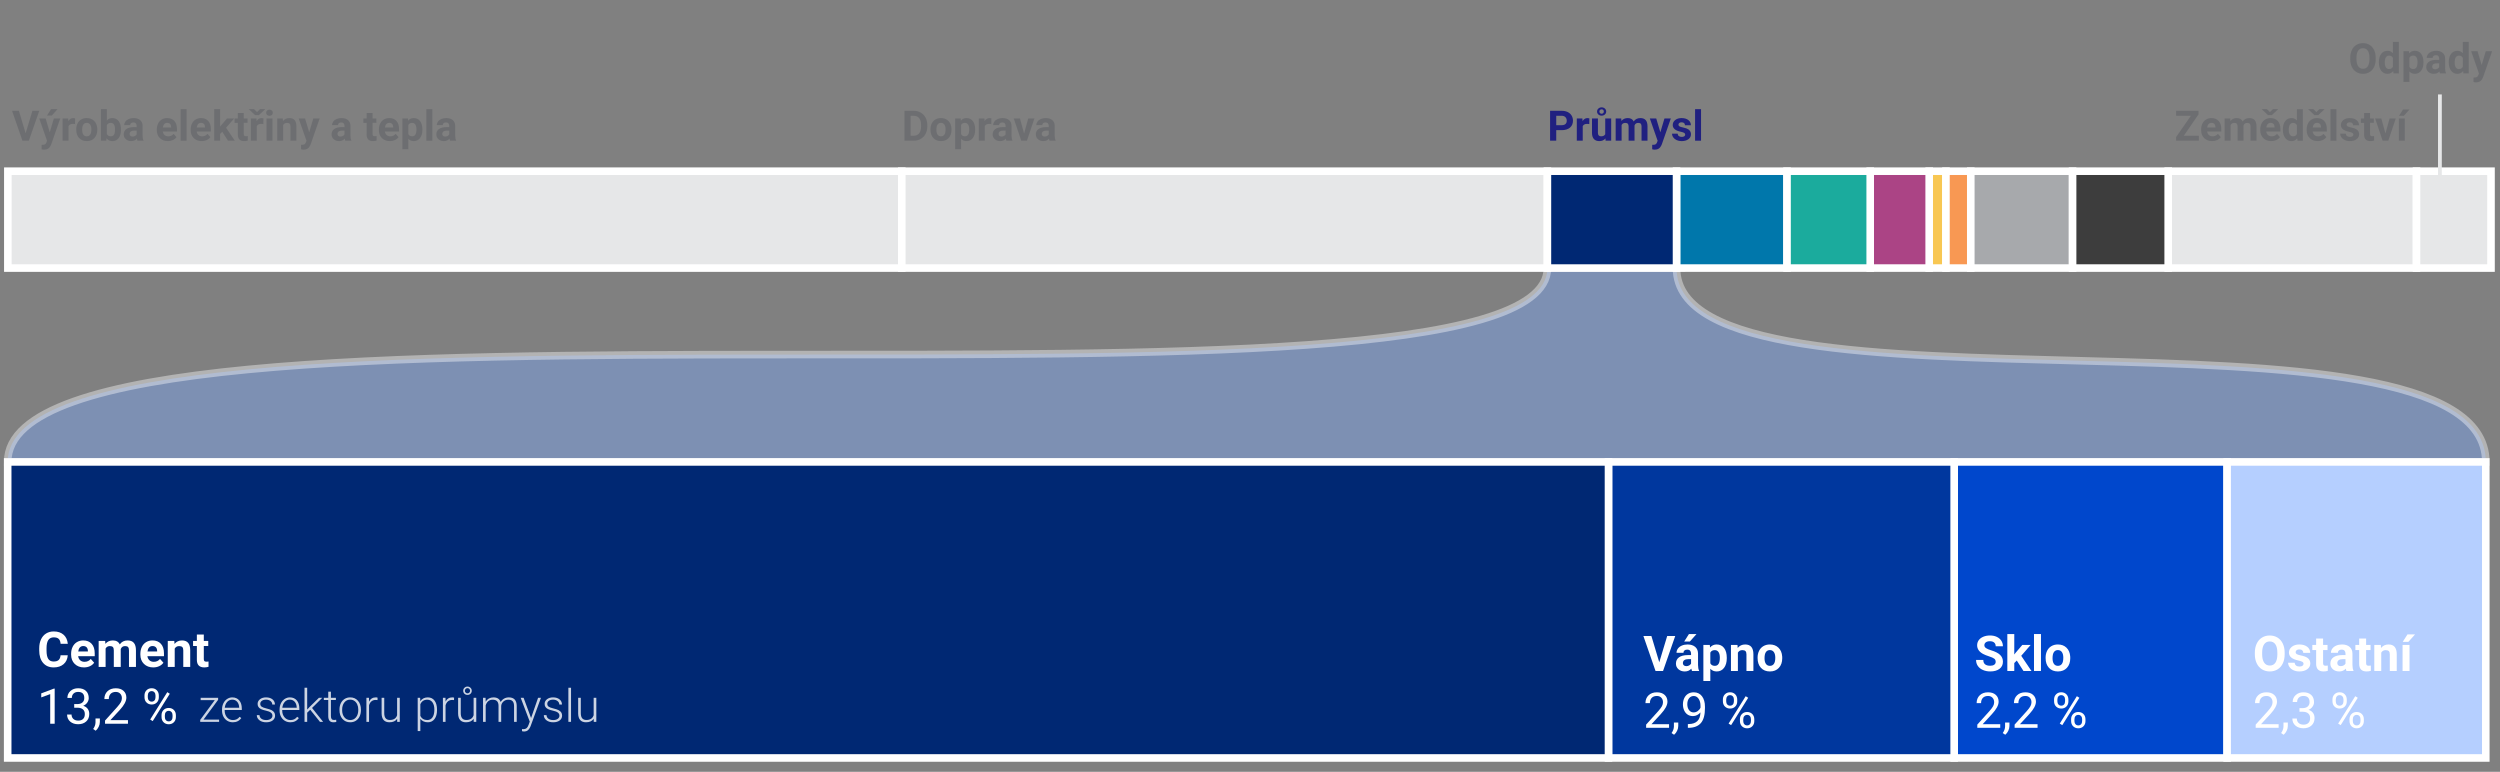 <?xml version="1.0" encoding="UTF-8"?>
<svg id="Infografika" xmlns="http://www.w3.org/2000/svg" width="660" height="203.752" viewBox="0 0 660 203.752">
  <rect x="0" y="0" width="660" height="203.752" fill="#808080" stroke="none"/>
  <path d="m442.603,70.772c0,44.067,213.645,4.146,213.645,51.176H2.027c0-54.731,406.488-3.779,406.488-51.176h34.089Z" fill="#78a7ff" opacity=".4" stroke="#fff" stroke-miterlimit="10" stroke-width="2"/>
  <g>
    <path d="m410.845,34.363v2.78h-1.625v-7.891h3.078c.592,0,1.114.108,1.563.325s.796.525,1.038.924c.242.399.363.854.363,1.363,0,.773-.265,1.383-.794,1.829-.529.446-1.262.669-2.198.669h-1.425Zm0-1.317h1.453c.43,0,.758-.101.983-.303.226-.202.339-.491.339-.867,0-.386-.114-.699-.341-.938s-.542-.361-.943-.369h-1.491v2.477Z" fill="#202080"/>
    <path d="m419.57,32.748c-.213-.029-.401-.043-.563-.043-.593,0-.981.201-1.166.602v3.837h-1.566v-5.864h1.479l.043.699c.314-.538.75-.808,1.306-.808.174,0,.336.024.488.071l-.021,1.507Z" fill="#202080"/>
    <path d="m423.835,36.547c-.387.47-.921.705-1.604.705-.629,0-1.108-.181-1.439-.542-.331-.361-.5-.89-.507-1.588v-3.842h1.566v3.792c0,.611.278.917.834.917.531,0,.896-.184,1.095-.553v-4.156h1.572v5.864h-1.474l-.043-.596Zm-2.216-7.099c0-.311.117-.574.352-.789s.52-.323.856-.323c.332,0,.617.106.854.317.236.211.355.476.355.794,0,.307-.116.565-.347.775-.231.209-.519.314-.861.314-.351,0-.64-.106-.867-.32s-.341-.47-.341-.77Zm.623,0c0,.159.052.295.157.409.104.114.247.171.428.171.18,0,.323-.057.428-.171.105-.114.157-.25.157-.409,0-.166-.053-.306-.16-.42-.107-.114-.249-.171-.425-.171s-.319.057-.426.171-.16.254-.16.42Z" fill="#202080"/>
    <path d="m428.003,31.279l.049.656c.415-.509.977-.764,1.685-.764.755,0,1.274.298,1.556.894.412-.596.999-.894,1.761-.894.636,0,1.109.185,1.42.556.311.37.466.927.466,1.672v3.745h-1.572v-3.739c0-.333-.065-.575-.195-.729s-.359-.23-.688-.23c-.47,0-.795.224-.975.672l.005,4.027h-1.566v-3.734c0-.34-.067-.585-.2-.737-.134-.152-.361-.228-.683-.228-.444,0-.766.184-.965.553v4.146h-1.566v-5.864h1.469Z" fill="#202080"/>
    <path d="m438.332,34.926l1.084-3.647h1.68l-2.357,6.774-.13.309c-.351.766-.929,1.149-1.734,1.149-.228,0-.458-.034-.693-.103v-1.187l.238.005c.296,0,.518-.045.664-.135.146-.091.261-.24.344-.45l.185-.482-2.054-5.88h1.686l1.089,3.647Z" fill="#202080"/>
    <path d="m444.889,35.523c0-.191-.095-.342-.285-.453-.189-.11-.494-.208-.913-.295-1.395-.293-2.092-.885-2.092-1.778,0-.52.216-.955.647-1.303.432-.348.996-.523,1.694-.523.744,0,1.339.175,1.786.526.446.35.669.806.669,1.365h-1.566c0-.224-.072-.409-.217-.555s-.371-.219-.678-.219c-.264,0-.468.06-.612.179-.145.119-.217.271-.217.455,0,.173.083.313.247.42.165.107.442.199.832.277s.719.165.986.263c.827.303,1.241.829,1.241,1.577,0,.535-.229.967-.688,1.298s-1.051.496-1.777.496c-.492,0-.928-.088-1.309-.263-.381-.175-.68-.415-.897-.721-.216-.305-.325-.635-.325-.989h1.485c.014.278.117.491.309.639.191.148.448.222.77.222.3,0,.527-.057.68-.171.154-.114.23-.263.23-.447Z" fill="#202080"/>
    <path d="m449.073,37.143h-1.572v-8.324h1.572v8.324Z" fill="#202080"/>
  </g>
  <g>
    <path d="m576.521,35.837h3.978v1.306h-6.01v-.954l3.902-5.62h-3.896v-1.317h5.918v.932l-3.891,5.652Z" fill="#6d6e71"/>
    <path d="m584.005,37.252c-.86,0-1.56-.264-2.1-.791-.54-.527-.81-1.23-.81-2.108v-.152c0-.589.114-1.115.341-1.58.228-.464.55-.822.967-1.073.417-.251.894-.377,1.428-.377.802,0,1.434.253,1.894.759s.691,1.223.691,2.151v.64h-3.734c.051.383.203.69.458.921.255.231.577.347.967.347.604,0,1.075-.219,1.415-.656l.77.862c-.235.333-.553.592-.954.778-.401.186-.845.279-1.333.279Zm-.179-4.818c-.311,0-.563.105-.756.316-.193.21-.317.512-.372.904h2.179v-.125c-.007-.348-.101-.618-.282-.808s-.437-.286-.77-.286Z" fill="#6d6e71"/>
    <path d="m588.775,31.279l.049.656c.415-.509.977-.764,1.685-.764.755,0,1.274.298,1.556.894.412-.596.999-.894,1.761-.894.636,0,1.109.185,1.42.556.311.37.466.927.466,1.672v3.745h-1.572v-3.739c0-.333-.065-.575-.195-.729s-.359-.23-.688-.23c-.47,0-.795.224-.975.672l.005,4.027h-1.566v-3.734c0-.34-.067-.585-.2-.737-.134-.152-.361-.228-.683-.228-.444,0-.766.184-.965.553v4.146h-1.566v-5.864h1.469Z" fill="#6d6e71"/>
    <path d="m599.613,37.252c-.86,0-1.56-.264-2.1-.791-.54-.527-.81-1.23-.81-2.108v-.152c0-.589.114-1.115.341-1.58.228-.464.55-.822.967-1.073.417-.251.894-.377,1.428-.377.802,0,1.434.253,1.894.759s.691,1.223.691,2.151v.64h-3.734c.051.383.203.69.458.921.255.231.577.347.967.347.604,0,1.075-.219,1.415-.656l.77.862c-.235.333-.553.592-.954.778-.401.186-.845.279-1.333.279Zm-.352-7.663l.791-.775h1.339v.06l-1.637,1.523h-.992l-1.637-1.534v-.049h1.338l.797.775Zm.173,2.845c-.311,0-.563.105-.756.316-.193.21-.317.512-.372.904h2.179v-.125c-.007-.348-.101-.618-.282-.808s-.437-.286-.77-.286Z" fill="#6d6e71"/>
    <path d="m602.67,34.168c0-.914.205-1.642.615-2.184s.971-.813,1.683-.813c.571,0,1.042.213,1.415.64v-2.991h1.572v8.324h-1.415l-.076-.623c-.39.488-.893.732-1.507.732-.69,0-1.244-.272-1.661-.816-.417-.544-.625-1.3-.625-2.268Zm1.566.116c0,.55.096.972.287,1.265.191.293.47.44.834.44.484,0,.826-.204,1.024-.613v-2.318c-.195-.409-.533-.613-1.013-.613-.755,0-1.133.613-1.133,1.84Z" fill="#6d6e71"/>
    <path d="m611.866,37.252c-.86,0-1.56-.264-2.1-.791-.54-.527-.81-1.23-.81-2.108v-.152c0-.589.114-1.115.341-1.58.228-.464.55-.822.967-1.073.417-.251.894-.377,1.428-.377.802,0,1.434.253,1.894.759s.691,1.223.691,2.151v.64h-3.734c.051.383.203.69.458.921.255.231.577.347.967.347.604,0,1.075-.219,1.415-.656l.77.862c-.235.333-.553.592-.954.778-.401.186-.845.279-1.333.279Zm-.352-7.663l.791-.775h1.339v.06l-1.637,1.523h-.992l-1.637-1.534v-.049h1.338l.797.775Zm.173,2.845c-.311,0-.563.105-.756.316-.193.21-.317.512-.372.904h2.179v-.125c-.007-.348-.101-.618-.282-.808s-.437-.286-.77-.286Z" fill="#6d6e71"/>
    <path d="m616.819,37.143h-1.572v-8.324h1.572v8.324Z" fill="#6d6e71"/>
    <path d="m621.285,35.523c0-.191-.095-.342-.285-.453-.189-.11-.494-.208-.913-.295-1.395-.293-2.092-.885-2.092-1.778,0-.52.216-.955.647-1.303.432-.348.996-.523,1.694-.523.744,0,1.339.175,1.786.526.446.35.669.806.669,1.365h-1.566c0-.224-.072-.409-.217-.555s-.371-.219-.678-.219c-.264,0-.468.06-.612.179-.145.119-.217.271-.217.455,0,.173.083.313.247.42.165.107.442.199.832.277s.719.165.986.263c.827.303,1.241.829,1.241,1.577,0,.535-.229.967-.688,1.298s-1.051.496-1.777.496c-.492,0-.928-.088-1.309-.263-.381-.175-.68-.415-.897-.721-.216-.305-.325-.635-.325-.989h1.485c.014.278.117.491.309.639.191.148.448.222.77.222.3,0,.527-.057.68-.171.154-.114.23-.263.23-.447Z" fill="#6d6e71"/>
    <path d="m625.691,29.838v1.441h1.002v1.149h-1.002v2.927c0,.217.042.372.125.466.083.094.242.141.477.141.173,0,.327-.013.46-.038v1.187c-.307.094-.623.141-.948.141-1.098,0-1.658-.554-1.68-1.664v-3.159h-.856v-1.149h.856v-1.441h1.566Z" fill="#6d6e71"/>
    <path d="m629.76,35.23l1.089-3.951h1.637l-1.978,5.864h-1.496l-1.978-5.864h1.637l1.089,3.951Z" fill="#6d6e71"/>
    <path d="m634.865,37.143h-1.566v-5.864h1.566v5.864Zm-.461-8.243h1.707l-1.501,1.68h-1.273l1.067-1.68Z" fill="#6d6e71"/>
  </g>
  <g>
    <path d="m627.183,15.615c0,.777-.137,1.458-.412,2.043-.274.585-.667,1.037-1.179,1.355s-1.097.477-1.758.477c-.654,0-1.237-.157-1.75-.471-.513-.314-.911-.763-1.192-1.347s-.424-1.255-.428-2.013v-.39c0-.777.14-1.46.42-2.051.28-.591.675-1.044,1.187-1.36s1.096-.474,1.753-.474,1.242.158,1.753.474.907.77,1.187,1.36c.28.591.42,1.273.42,2.046v.352Zm-1.647-.358c0-.827-.148-1.456-.444-1.886-.296-.43-.719-.645-1.268-.645-.546,0-.967.212-1.263.637-.296.425-.446,1.047-.45,1.867v.385c0,.806.148,1.431.444,1.875.296.444.722.667,1.279.667.545,0,.964-.214,1.257-.642.292-.428.44-1.052.444-1.872v-.385Z" fill="#6d6e71"/>
    <path d="m628.018,16.406c0-.914.205-1.642.615-2.184s.971-.813,1.683-.813c.571,0,1.042.213,1.415.64v-2.991h1.572v8.324h-1.415l-.076-.623c-.39.488-.893.732-1.507.732-.69,0-1.244-.272-1.661-.816-.417-.544-.625-1.3-.625-2.268Zm1.566.116c0,.55.096.972.287,1.265.191.293.47.44.834.44.484,0,.826-.204,1.024-.613v-2.318c-.195-.409-.533-.613-1.013-.613-.755,0-1.133.613-1.133,1.84Z" fill="#6d6e71"/>
    <path d="m639.794,16.503c0,.903-.205,1.627-.615,2.17-.41.544-.963.816-1.661.816-.593,0-1.071-.206-1.437-.618v2.764h-1.566v-8.118h1.452l.054.574c.379-.455.875-.683,1.485-.683.723,0,1.285.268,1.686.802s.602,1.272.602,2.211v.081Zm-1.566-.114c0-.545-.097-.966-.29-1.263-.193-.296-.474-.444-.843-.444-.491,0-.829.188-1.014.563v2.401c.192.386.533.58,1.024.58.748,0,1.122-.612,1.122-1.837Z" fill="#6d6e71"/>
    <path d="m644.162,19.381c-.072-.141-.125-.316-.157-.526-.379.423-.873.634-1.479.634-.574,0-1.05-.166-1.428-.499-.378-.333-.566-.751-.566-1.257,0-.621.23-1.098.691-1.431.46-.332,1.126-.5,1.997-.504h.721v-.336c0-.271-.07-.488-.208-.65-.139-.163-.359-.244-.659-.244-.264,0-.471.063-.621.19s-.225.3-.225.52h-1.566c0-.34.105-.654.314-.943s.506-.516.889-.68c.383-.164.813-.247,1.29-.247.723,0,1.296.182,1.721.545.425.363.637.874.637,1.531v2.542c.004.556.082.977.233,1.263v.092h-1.583Zm-1.295-1.089c.231,0,.444-.052.64-.154.195-.103.339-.241.434-.415v-1.008h-.585c-.784,0-1.201.271-1.252.813l-.005.092c0,.195.069.356.206.482.137.127.325.19.563.19Z" fill="#6d6e71"/>
    <path d="m646.471,16.406c0-.914.205-1.642.615-2.184s.971-.813,1.683-.813c.571,0,1.042.213,1.415.64v-2.991h1.572v8.324h-1.415l-.076-.623c-.39.488-.893.732-1.507.732-.69,0-1.244-.272-1.661-.816-.417-.544-.625-1.3-.625-2.268Zm1.566.116c0,.55.096.972.287,1.265.191.293.47.44.834.44.484,0,.826-.204,1.024-.613v-2.318c-.195-.409-.533-.613-1.013-.613-.755,0-1.133.613-1.133,1.84Z" fill="#6d6e71"/>
    <path d="m655.158,17.164l1.084-3.647h1.68l-2.357,6.774-.13.309c-.351.766-.929,1.149-1.734,1.149-.228,0-.458-.034-.693-.103v-1.187l.238.005c.296,0,.518-.045.664-.135.146-.091.261-.24.344-.45l.185-.482-2.054-5.88h1.686l1.089,3.647Z" fill="#6d6e71"/>
  </g>
  <rect x="2.073" y="45.196" width="235.999" height="25.576" fill="#e6e7e8" stroke="#fff" stroke-miterlimit="10" stroke-width="2"/>
  <rect x="238.071" y="45.196" width="170.444" height="25.576" fill="#e6e7e8" stroke="#fff" stroke-miterlimit="10" stroke-width="2"/>
  <rect x="572.403" y="45.196" width="65.555" height="25.576" fill="#e6e7e8" stroke="#fff" stroke-miterlimit="10" stroke-width="2"/>
  <rect x="637.958" y="45.196" width="19.667" height="25.576" fill="#e6e7e8" stroke="#fff" stroke-miterlimit="10" stroke-width="2"/>
  <g>
    <path d="m238.777,37.143v-7.891h2.428c.694,0,1.314.156,1.861.469.547.312.975.757,1.282,1.333.307.576.461,1.231.461,1.965v.363c0,.733-.151,1.385-.453,1.956-.302.571-.727,1.013-1.276,1.328-.549.314-1.168.473-1.859.477h-2.444Zm1.625-6.574v5.268h.786c.636,0,1.122-.208,1.458-.623s.508-1.01.515-1.783v-.417c0-.802-.167-1.41-.499-1.824-.333-.414-.818-.621-1.458-.621h-.802Z" fill="#6d6e71"/>
    <path d="m245.643,34.157c0-.582.112-1.1.336-1.555.224-.455.546-.808.967-1.057s.909-.374,1.466-.374c.791,0,1.437.242,1.938.726.5.484.779,1.142.837,1.973l.011.401c0,.9-.251,1.621-.753,2.165-.502.544-1.176.816-2.021.816s-1.52-.271-2.024-.813c-.504-.542-.756-1.279-.756-2.211v-.071Zm1.566.111c0,.557.105.983.314,1.278s.509.442.899.442c.379,0,.676-.146.889-.437.213-.291.32-.757.32-1.397,0-.546-.106-.97-.32-1.27-.213-.3-.513-.451-.899-.451-.383,0-.679.149-.889.448-.209.299-.314.761-.314,1.387Z" fill="#6d6e71"/>
    <path d="m257.441,34.265c0,.903-.205,1.627-.615,2.17-.41.544-.963.816-1.661.816-.593,0-1.071-.206-1.437-.618v2.764h-1.566v-8.118h1.452l.054.574c.379-.455.875-.683,1.485-.683.723,0,1.285.268,1.686.802s.602,1.272.602,2.211v.081Zm-1.566-.114c0-.545-.097-.966-.29-1.263-.193-.296-.474-.444-.843-.444-.491,0-.829.188-1.014.563v2.401c.192.386.533.58,1.024.58.748,0,1.122-.612,1.122-1.837Z" fill="#6d6e71"/>
    <path d="m261.705,32.748c-.213-.029-.401-.043-.563-.043-.593,0-.981.201-1.166.602v3.837h-1.566v-5.864h1.479l.043.699c.314-.538.75-.808,1.306-.808.174,0,.336.024.488.071l-.021,1.507Z" fill="#6d6e71"/>
    <path d="m265.694,37.143c-.072-.141-.125-.316-.157-.526-.379.423-.873.634-1.479.634-.574,0-1.05-.166-1.428-.499-.378-.333-.566-.751-.566-1.257,0-.621.23-1.098.691-1.431.46-.332,1.126-.5,1.997-.504h.721v-.336c0-.271-.07-.488-.208-.65-.139-.163-.359-.244-.659-.244-.264,0-.471.063-.621.19s-.225.3-.225.52h-1.566c0-.34.105-.654.314-.943s.506-.516.889-.68c.383-.164.813-.247,1.29-.247.723,0,1.296.182,1.721.545.425.363.637.874.637,1.531v2.542c.004.556.082.977.233,1.263v.092h-1.583Zm-1.295-1.089c.231,0,.444-.052.64-.154.195-.103.339-.241.434-.415v-1.008h-.585c-.784,0-1.201.271-1.252.813l-.005.092c0,.195.069.356.206.482.137.127.325.19.563.19Z" fill="#6d6e71"/>
    <path d="m270.36,35.23l1.089-3.951h1.637l-1.978,5.864h-1.496l-1.978-5.864h1.637l1.089,3.951Z" fill="#6d6e71"/>
    <path d="m277.091,37.143c-.072-.141-.125-.316-.157-.526-.379.423-.873.634-1.479.634-.574,0-1.05-.166-1.428-.499-.378-.333-.566-.751-.566-1.257,0-.621.23-1.098.691-1.431.46-.332,1.126-.5,1.997-.504h.721v-.336c0-.271-.07-.488-.208-.65-.139-.163-.359-.244-.659-.244-.264,0-.471.063-.621.19s-.225.3-.225.52h-1.566c0-.34.105-.654.314-.943s.506-.516.889-.68c.383-.164.813-.247,1.29-.247.723,0,1.296.182,1.721.545.425.363.637.874.637,1.531v2.542c.004.556.082.977.233,1.263v.092h-1.583Zm-1.295-1.089c.231,0,.444-.052.64-.154.195-.103.339-.241.434-.415v-1.008h-.585c-.784,0-1.201.271-1.252.813l-.005.092c0,.195.069.356.206.482.137.127.325.19.563.19Z" fill="#6d6e71"/>
  </g>
  <g>
    <path d="m6.767,35.187l1.789-5.934h1.81l-2.748,7.891h-1.696l-2.737-7.891h1.805l1.777,5.934Z" fill="#6d6e71"/>
    <path d="m13.135,34.926l1.084-3.647h1.68l-2.357,6.774-.13.309c-.351.766-.929,1.149-1.734,1.149-.228,0-.458-.034-.693-.103v-1.187l.238.005c.296,0,.518-.045.664-.135.146-.091.261-.24.344-.45l.185-.482-2.054-5.88h1.686l1.089,3.647Zm.341-6.107h1.707l-1.501,1.68h-1.273l1.067-1.68Z" fill="#6d6e71"/>
    <path d="m19.812,32.748c-.213-.029-.401-.043-.563-.043-.593,0-.981.201-1.166.602v3.837h-1.566v-5.864h1.479l.043.699c.314-.538.75-.808,1.306-.808.174,0,.336.024.488.071l-.021,1.507Z" fill="#6d6e71"/>
    <path d="m20.126,34.157c0-.582.112-1.1.336-1.555.224-.455.546-.808.967-1.057s.909-.374,1.466-.374c.791,0,1.437.242,1.938.726.5.484.779,1.142.837,1.973l.011.401c0,.9-.251,1.621-.753,2.165-.502.544-1.176.816-2.021.816s-1.52-.271-2.024-.813c-.504-.542-.756-1.279-.756-2.211v-.071Zm1.566.111c0,.557.105.983.314,1.278s.509.442.899.442c.379,0,.676-.146.889-.437.213-.291.32-.757.32-1.397,0-.546-.106-.97-.32-1.27-.213-.3-.513-.451-.899-.451-.383,0-.679.149-.889.448-.209.299-.314.761-.314,1.387Z" fill="#6d6e71"/>
    <path d="m31.929,34.265c0,.939-.2,1.672-.602,2.198-.401.526-.961.789-1.68.789-.636,0-1.144-.244-1.523-.732l-.07.623h-1.409v-8.324h1.566v2.986c.361-.423.836-.634,1.425-.634.715,0,1.276.263,1.683.789.406.526.609,1.265.609,2.219v.087Zm-1.566-.114c0-.593-.094-1.025-.282-1.298-.188-.273-.468-.409-.84-.409-.499,0-.842.204-1.03.612v2.314c.192.412.539.618,1.041.618.506,0,.838-.249.998-.748.076-.239.114-.602.114-1.089Z" fill="#6d6e71"/>
    <path d="m36.292,37.143c-.072-.141-.125-.316-.157-.526-.379.423-.873.634-1.479.634-.574,0-1.05-.166-1.428-.499-.378-.333-.566-.751-.566-1.257,0-.621.23-1.098.691-1.431.46-.332,1.126-.5,1.997-.504h.721v-.336c0-.271-.07-.488-.208-.65-.139-.163-.359-.244-.659-.244-.264,0-.471.063-.621.19s-.225.3-.225.52h-1.566c0-.34.105-.654.314-.943s.506-.516.889-.68c.383-.164.813-.247,1.29-.247.723,0,1.296.182,1.721.545.425.363.637.874.637,1.531v2.542c.004.556.082.977.233,1.263v.092h-1.583Zm-1.295-1.089c.231,0,.444-.052.64-.154.195-.103.339-.241.434-.415v-1.008h-.585c-.784,0-1.201.271-1.252.813l-.005.092c0,.195.069.356.206.482.137.127.325.19.563.19Z" fill="#6d6e71"/>
    <path d="m44.307,37.251c-.86,0-1.56-.264-2.1-.791-.54-.527-.81-1.23-.81-2.108v-.152c0-.589.114-1.115.341-1.58.228-.464.55-.822.967-1.073.417-.251.894-.377,1.428-.377.802,0,1.434.253,1.894.759s.691,1.223.691,2.151v.64h-3.734c.051.383.203.69.458.921.255.231.577.347.967.347.604,0,1.075-.219,1.415-.656l.77.862c-.235.333-.553.592-.954.778-.401.186-.845.279-1.333.279Zm-.179-4.818c-.311,0-.563.105-.756.316-.193.21-.317.512-.372.904h2.179v-.125c-.007-.348-.101-.618-.282-.808s-.437-.286-.77-.286Z" fill="#6d6e71"/>
    <path d="m49.26,37.143h-1.572v-8.324h1.572v8.324Z" fill="#6d6e71"/>
    <path d="m53.249,37.251c-.86,0-1.56-.264-2.1-.791-.54-.527-.81-1.23-.81-2.108v-.152c0-.589.114-1.115.341-1.58.228-.464.55-.822.967-1.073.417-.251.894-.377,1.428-.377.802,0,1.434.253,1.894.759s.691,1.223.691,2.151v.64h-3.734c.051.383.203.69.458.921.255.231.577.347.967.347.604,0,1.075-.219,1.415-.656l.77.862c-.235.333-.553.592-.954.778-.401.186-.845.279-1.333.279Zm-.179-4.818c-.311,0-.563.105-.756.316-.193.21-.317.512-.372.904h2.179v-.125c-.007-.348-.101-.618-.282-.808s-.437-.286-.77-.286Z" fill="#6d6e71"/>
    <path d="m58.679,34.791l-.564.564v1.788h-1.566v-8.324h1.566v4.612l.304-.39,1.501-1.761h1.881l-2.119,2.444,2.303,3.42h-1.799l-1.506-2.352Z" fill="#6d6e71"/>
    <path d="m64.353,29.838v1.441h1.002v1.149h-1.002v2.927c0,.217.042.372.125.466.083.094.242.141.477.141.173,0,.327-.013.46-.038v1.187c-.307.094-.623.141-.948.141-1.098,0-1.658-.554-1.68-1.664v-3.159h-.856v-1.149h.856v-1.441h1.566Z" fill="#6d6e71"/>
    <path d="m67.854,29.588l.791-.775h1.338v.06l-1.636,1.523h-.992l-1.636-1.534v-.049h1.338l.797.775Zm1.669,3.159c-.213-.029-.401-.043-.563-.043-.593,0-.981.201-1.166.602v3.837h-1.566v-5.864h1.479l.043.699c.314-.538.75-.808,1.306-.808.174,0,.336.024.488.071l-.021,1.507Z" fill="#6d6e71"/>
    <path d="m70.265,29.762c0-.235.079-.428.236-.58.157-.152.371-.228.642-.228.267,0,.48.076.639.228.159.152.239.345.239.58,0,.239-.081.434-.241.585-.161.152-.373.228-.637.228s-.476-.076-.637-.228c-.161-.152-.241-.347-.241-.585Zm1.664,7.381h-1.572v-5.864h1.572v5.864Z" fill="#6d6e71"/>
    <path d="m74.66,31.279l.049.677c.419-.524.981-.786,1.686-.786.621,0,1.084.183,1.387.547.304.365.459.911.466,1.637v3.788h-1.566v-3.75c0-.332-.072-.573-.217-.723s-.385-.225-.721-.225c-.441,0-.771.188-.992.563v4.135h-1.566v-5.864h1.474Z" fill="#6d6e71"/>
    <path d="m81.624,34.926l1.084-3.647h1.68l-2.357,6.774-.13.309c-.351.766-.929,1.149-1.734,1.149-.228,0-.458-.034-.693-.103v-1.187l.238.005c.296,0,.518-.045.664-.135.146-.091.261-.24.344-.45l.185-.482-2.054-5.88h1.686l1.089,3.647Z" fill="#6d6e71"/>
    <path d="m91.167,37.143c-.072-.141-.125-.316-.157-.526-.379.423-.873.634-1.479.634-.574,0-1.05-.166-1.428-.499-.378-.333-.566-.751-.566-1.257,0-.621.23-1.098.691-1.431.46-.332,1.126-.5,1.997-.504h.721v-.336c0-.271-.07-.488-.208-.65-.139-.163-.359-.244-.659-.244-.264,0-.471.063-.621.19s-.225.3-.225.52h-1.566c0-.34.105-.654.314-.943s.506-.516.889-.68c.383-.164.813-.247,1.29-.247.723,0,1.296.182,1.721.545.425.363.637.874.637,1.531v2.542c.004.556.082.977.233,1.263v.092h-1.583Zm-1.295-1.089c.231,0,.444-.052.64-.154.195-.103.339-.241.434-.415v-1.008h-.585c-.784,0-1.201.271-1.252.813l-.005.092c0,.195.069.356.206.482.137.127.325.19.563.19Z" fill="#6d6e71"/>
    <path d="m98.359,29.838v1.441h1.002v1.149h-1.002v2.927c0,.217.042.372.125.466.083.094.242.141.477.141.173,0,.327-.013.46-.038v1.187c-.307.094-.623.141-.948.141-1.098,0-1.658-.554-1.68-1.664v-3.159h-.856v-1.149h.856v-1.441h1.566Z" fill="#6d6e71"/>
    <path d="m102.932,37.251c-.86,0-1.56-.264-2.1-.791-.54-.527-.81-1.23-.81-2.108v-.152c0-.589.114-1.115.341-1.58.228-.464.55-.822.967-1.073.417-.251.894-.377,1.428-.377.802,0,1.434.253,1.894.759s.691,1.223.691,2.151v.64h-3.734c.051.383.203.69.458.921.255.231.577.347.967.347.604,0,1.075-.219,1.415-.656l.77.862c-.235.333-.553.592-.954.778-.401.186-.845.279-1.333.279Zm-.179-4.818c-.311,0-.563.105-.756.316-.193.21-.317.512-.372.904h2.179v-.125c-.007-.348-.101-.618-.282-.808s-.437-.286-.77-.286Z" fill="#6d6e71"/>
    <path d="m111.511,34.265c0,.903-.205,1.627-.615,2.17-.41.544-.963.816-1.661.816-.593,0-1.071-.206-1.437-.618v2.764h-1.566v-8.118h1.452l.054.574c.379-.455.875-.683,1.485-.683.723,0,1.285.268,1.686.802s.602,1.272.602,2.211v.081Zm-1.566-.114c0-.545-.097-.966-.29-1.263-.193-.296-.474-.444-.843-.444-.491,0-.829.188-1.014.563v2.401c.192.386.533.58,1.024.58.748,0,1.122-.612,1.122-1.837Z" fill="#6d6e71"/>
    <path d="m114.134,37.143h-1.572v-8.324h1.572v8.324Z" fill="#6d6e71"/>
    <path d="m118.822,37.143c-.072-.141-.125-.316-.157-.526-.379.423-.873.634-1.479.634-.574,0-1.05-.166-1.428-.499-.378-.333-.566-.751-.566-1.257,0-.621.23-1.098.691-1.431.46-.332,1.126-.5,1.997-.504h.721v-.336c0-.271-.07-.488-.208-.65-.139-.163-.359-.244-.659-.244-.264,0-.471.063-.621.19s-.225.3-.225.52h-1.566c0-.34.105-.654.314-.943s.506-.516.889-.68c.383-.164.813-.247,1.29-.247.723,0,1.296.182,1.721.545.425.363.637.874.637,1.531v2.542c.004.556.082.977.233,1.263v.092h-1.583Zm-1.295-1.089c.231,0,.444-.052.64-.154.195-.103.339-.241.434-.415v-1.008h-.585c-.784,0-1.201.271-1.252.813l-.005.092c0,.195.069.356.206.482.137.127.325.19.563.19Z" fill="#6d6e71"/>
  </g>
  <rect x="509.306" y="45.196" width="4.425" height="25.576" fill="#f8c753" stroke="#fff" stroke-miterlimit="10" stroke-width="2"/>
  <rect x="513.731" y="45.196" width="6.556" height="25.576" fill="#f89853" stroke="#fff" stroke-miterlimit="10" stroke-width="2"/>
  <polygon points="456.042 45.196 442.603 45.196 442.603 70.772 456.042 70.772 471.776 70.772 471.776 45.196 456.042 45.196" fill="#0077ab" stroke="#fff" stroke-miterlimit="10" stroke-width="2"/>
  <rect x="493.737" y="45.196" width="15.569" height="25.576" fill="#ab4485" stroke="#fff" stroke-miterlimit="10" stroke-width="2"/>
  <polygon points="523.728 45.196 520.286 45.196 520.286 70.772 523.728 70.772 547.164 70.772 547.164 45.196 523.728 45.196" fill="#a7a9ac" stroke="#fff" stroke-miterlimit="10" stroke-width="2"/>
  <polygon points="427.362 45.196 408.515 45.196 408.515 70.772 427.362 70.772 442.603 70.772 442.603 45.196 427.362 45.196" fill="#002873" stroke="#fff" stroke-miterlimit="10" stroke-width="2"/>
  <polygon points="481.937 45.196 471.776 45.196 471.776 70.772 481.937 70.772 493.736 70.772 493.736 45.196 481.937 45.196" fill="#1bab9d" stroke="#fff" stroke-miterlimit="10" stroke-width="2"/>
  <rect x="547.164" y="45.196" width="25.239" height="25.576" fill="#3d3d3d" stroke="#fff" stroke-miterlimit="10" stroke-width="2"/>
  <line x1="644.135" y1="24.93" x2="644.135" y2="47.679" fill="none" stroke="#e6e7e8" stroke-miterlimit="10"/>
  <rect id="glass" x="515.901" y="121.948" width="72.062" height="78.155" fill="#0047cc" stroke="#fff" stroke-miterlimit="10" stroke-width="2"/>
  <rect id="minerals-other" x="587.963" y="121.948" width="68.286" height="78.155" fill="#b5cfff" stroke="#fff" stroke-miterlimit="10" stroke-width="2"/>
  <rect id="lime" x="424.643" y="121.948" width="91.257" height="78.155" fill="#00379e" stroke="#fff" stroke-miterlimit="10" stroke-width="2"/>
  <rect id="cement" x="2.027" y="121.948" width="422.616" height="78.155" fill="#002873" stroke="#fff" stroke-miterlimit="10" stroke-width="2"/>
  <g>
    <path d="m17.889,172.992c-.072.994-.439,1.777-1.101,2.349-.663.571-1.535.857-2.619.857-1.185,0-2.117-.399-2.796-1.197-.679-.798-1.019-1.893-1.019-3.285v-.565c0-.889.157-1.672.47-2.349s.761-1.197,1.343-1.558c.582-.362,1.258-.543,2.028-.543,1.066,0,1.925.286,2.577.857s1.028,1.373,1.13,2.406h-1.904c-.046-.597-.212-1.029-.499-1.298-.285-.269-.72-.403-1.304-.403-.635,0-1.11.228-1.425.682-.315.455-.477,1.161-.485,2.117v.698c0,.999.151,1.729.454,2.19.302.461.779.692,1.431.692.588,0,1.027-.134,1.317-.403.29-.269.456-.685.499-1.247h1.904Z" fill="#fff"/>
    <path d="m22.18,176.198c-1.007,0-1.827-.309-2.459-.927-.633-.618-.949-1.441-.949-2.469v-.178c0-.69.133-1.307.4-1.85s.644-.963,1.133-1.257c.488-.294,1.046-.441,1.672-.441.939,0,1.679.296,2.218.889.54.593.81,1.432.81,2.52v.749h-4.374c.059.448.238.808.537,1.079.298.271.676.406,1.133.406.707,0,1.259-.256,1.657-.768l.901,1.009c-.275.389-.647.693-1.117.911s-.99.327-1.562.327Zm-.209-5.643c-.364,0-.659.123-.886.37-.226.247-.371.599-.435,1.058h2.552v-.147c-.008-.408-.119-.724-.33-.947s-.512-.335-.901-.335Z" fill="#fff"/>
    <path d="m27.766,169.202l.057.768c.487-.597,1.145-.895,1.974-.895.884,0,1.492.349,1.822,1.047.482-.698,1.17-1.047,2.063-1.047.745,0,1.299.217,1.663.651s.546,1.086.546,1.958v4.386h-1.841v-4.38c0-.389-.076-.674-.229-.854s-.421-.27-.806-.27c-.55,0-.931.262-1.143.787l.006,4.716h-1.834v-4.374c0-.398-.078-.686-.235-.863s-.423-.267-.8-.267c-.521,0-.897.216-1.13.647v4.856h-1.834v-6.868h1.72Z" fill="#fff"/>
    <path d="m40.462,176.198c-1.007,0-1.827-.309-2.459-.927-.633-.618-.949-1.441-.949-2.469v-.178c0-.69.133-1.307.4-1.85s.644-.963,1.133-1.257c.488-.294,1.046-.441,1.672-.441.939,0,1.679.296,2.218.889.54.593.81,1.432.81,2.52v.749h-4.374c.059.448.238.808.537,1.079.298.271.676.406,1.133.406.707,0,1.259-.256,1.657-.768l.901,1.009c-.275.389-.647.693-1.117.911s-.99.327-1.562.327Zm-.209-5.643c-.364,0-.659.123-.886.37-.226.247-.371.599-.435,1.058h2.552v-.147c-.008-.408-.119-.724-.33-.947s-.512-.335-.901-.335Z" fill="#fff"/>
    <path d="m46.016,169.202l.057.793c.491-.614,1.149-.92,1.974-.92.728,0,1.27.214,1.625.641s.538,1.066.546,1.917v4.437h-1.834v-4.393c0-.389-.084-.672-.254-.847s-.451-.263-.844-.263c-.516,0-.903.22-1.162.66v4.843h-1.834v-6.868h1.727Z" fill="#fff"/>
    <path d="m53.804,167.514v1.688h1.174v1.346h-1.174v3.428c0,.254.049.436.146.546s.284.165.559.165c.203,0,.383-.015.54-.044v1.39c-.36.11-.73.165-1.111.165-1.287,0-1.942-.65-1.968-1.949v-3.701h-1.003v-1.346h1.003v-1.688h1.834Z" fill="#fff"/>
    <path d="m14.436,191.071h-1.181v-7.827l-2.368.87v-1.066l3.364-1.263h.184v9.287Z" fill="#fff"/>
    <path d="m19.584,185.878h.882c.554-.009.99-.155,1.308-.438s.476-.667.476-1.149c0-1.083-.54-1.625-1.619-1.625-.508,0-.913.145-1.215.435-.303.29-.454.674-.454,1.152h-1.174c0-.732.268-1.34.803-1.825.535-.485,1.215-.727,2.041-.727.872,0,1.555.231,2.05.692s.743,1.102.743,1.923c0,.402-.13.791-.39,1.168-.261.377-.615.658-1.063.844.508.161.9.427,1.178.8.277.372.416.827.416,1.365,0,.829-.271,1.488-.812,1.974s-1.246.73-2.114.73-1.573-.235-2.117-.705c-.543-.47-.815-1.09-.815-1.86h1.181c0,.487.159.876.476,1.168s.743.438,1.276.438c.567,0,1.001-.148,1.301-.444s.451-.721.451-1.276c0-.537-.165-.95-.495-1.238s-.806-.436-1.428-.444h-.882v-.958Z" fill="#fff"/>
    <path d="m25.259,192.911l-.667-.457c.398-.554.605-1.126.622-1.714v-1.06h1.149v.92c0,.427-.104.855-.314,1.282-.209.427-.473.77-.79,1.028Z" fill="#fff"/>
    <path d="m33.784,191.071h-6.056v-.844l3.199-3.555c.474-.537.801-.974.981-1.311.18-.336.27-.685.27-1.044,0-.482-.146-.878-.438-1.187s-.681-.463-1.168-.463c-.584,0-1.038.166-1.362.498-.323.332-.485.794-.485,1.387h-1.174c0-.851.274-1.538.822-2.063.548-.525,1.281-.787,2.2-.787.859,0,1.538.225,2.038.676s.749,1.051.749,1.8c0,.91-.58,1.993-1.739,3.25l-2.476,2.685h4.64v.958Z" fill="#fff"/>
    <path d="m38.145,183.606c0-.554.177-1.011.53-1.371.354-.36.808-.54,1.362-.54.563,0,1.019.181,1.368.543.35.362.524.831.524,1.406v.451c0,.559-.177,1.015-.53,1.368-.354.353-.803.53-1.349.53-.55,0-1.005-.177-1.365-.53s-.54-.824-.54-1.412v-.444Zm.876.486c0,.331.093.604.279.818.186.214.436.321.749.321.3,0,.542-.104.727-.312.184-.208.276-.492.276-.853v-.464c0-.331-.091-.604-.273-.821s-.43-.324-.743-.324-.561.108-.743.324-.273.499-.273.846v.464Zm1.295,6.281l-.667-.419,4.513-7.224.667.419-4.513,7.224Zm2.33-1.568c0-.554.177-1.01.53-1.368.353-.358.807-.536,1.361-.536s1.009.178,1.365.533.533.827.533,1.416v.451c0,.554-.177,1.01-.53,1.368-.354.358-.805.536-1.355.536s-1.005-.177-1.365-.53-.54-.824-.54-1.412v-.457Zm.876.492c0,.335.093.61.279.824.186.214.436.321.749.321.305,0,.548-.105.73-.315.182-.21.273-.495.273-.856v-.471c0-.335-.092-.609-.276-.821-.184-.212-.43-.318-.739-.318-.3,0-.545.105-.733.315-.188.21-.282.493-.282.849v.471Z" fill="#fff"/>
  </g>
  <g>
    <path d="m438.047,174.846l2.095-6.951h2.12l-3.218,9.242h-1.987l-3.206-9.242h2.114l2.082,6.951Z" fill="#fff"/>
    <path d="m446.699,177.138c-.084-.165-.146-.37-.184-.616-.444.495-1.022.743-1.733.743-.673,0-1.23-.195-1.673-.584-.442-.389-.663-.88-.663-1.473,0-.728.27-1.286.81-1.676.539-.389,1.319-.586,2.339-.59h.844v-.394c0-.317-.082-.571-.245-.762-.163-.19-.42-.286-.771-.286-.309,0-.551.074-.727.222-.175.148-.263.351-.263.609h-1.834c0-.398.123-.766.368-1.104s.592-.604,1.041-.797.952-.289,1.511-.289c.846,0,1.518.213,2.016.638.497.425.746,1.023.746,1.793v2.977c.004.652.095,1.145.273,1.479v.108h-1.854Zm-1.517-1.276c.271,0,.521-.06.749-.181s.398-.282.508-.486v-1.181h-.686c-.918,0-1.407.317-1.466.952l-.006.108c0,.229.081.417.241.565s.381.222.66.222Zm.698-8.474h2l-1.758,1.968h-1.492l1.25-1.968Z" fill="#fff"/>
    <path d="m455.871,173.767c0,1.058-.24,1.905-.72,2.542-.48.637-1.129.955-1.946.955-.694,0-1.255-.241-1.682-.724v3.237h-1.834v-9.509h1.701l.063.673c.444-.533,1.024-.8,1.739-.8.846,0,1.504.313,1.974.939s.705,1.49.705,2.59v.095Zm-1.834-.133c0-.639-.113-1.132-.34-1.479-.226-.347-.555-.521-.987-.521-.576,0-.971.22-1.187.66v2.812c.224.453.624.679,1.2.679.876,0,1.314-.717,1.314-2.152Z" fill="#fff"/>
    <path d="m458.696,170.269l.057.793c.491-.614,1.149-.92,1.974-.92.728,0,1.27.214,1.625.641s.538,1.066.546,1.917v4.437h-1.834v-4.393c0-.389-.084-.672-.254-.847s-.451-.263-.844-.263c-.516,0-.903.22-1.162.66v4.843h-1.834v-6.868h1.727Z" fill="#fff"/>
    <path d="m464.003,173.64c0-.681.131-1.289.394-1.822s.64-.946,1.133-1.238c.493-.292,1.065-.438,1.717-.438.927,0,1.683.283,2.269.851.586.567.913,1.337.981,2.311l.013.47c0,1.054-.294,1.899-.882,2.536s-1.377.955-2.368.955-1.781-.317-2.371-.952c-.591-.635-.886-1.498-.886-2.59v-.083Zm1.834.13c0,.653.123,1.152.368,1.497s.597.518,1.054.518c.444,0,.792-.171,1.041-.512.25-.341.375-.887.375-1.637,0-.64-.125-1.136-.375-1.488-.25-.352-.601-.528-1.054-.528-.449,0-.795.175-1.041.524-.246.35-.368.891-.368,1.624Z" fill="#fff"/>
    <path d="m440.631,192.138h-6.056v-.844l3.199-3.555c.474-.537.801-.974.981-1.311.18-.336.27-.685.27-1.044,0-.482-.146-.878-.438-1.187s-.681-.463-1.168-.463c-.584,0-1.038.166-1.362.498-.323.332-.485.794-.485,1.387h-1.174c0-.851.274-1.538.822-2.063.548-.525,1.281-.787,2.2-.787.859,0,1.538.225,2.038.676s.749,1.051.749,1.8c0,.91-.58,1.993-1.739,3.25l-2.476,2.685h4.64v.958Z" fill="#fff"/>
    <path d="m441.957,193.978l-.667-.457c.398-.554.605-1.126.622-1.714v-1.06h1.149v.92c0,.427-.104.855-.314,1.282-.209.427-.473.77-.79,1.028Z" fill="#fff"/>
    <path d="m448.927,188.075c-.246.292-.539.527-.879.705-.341.178-.714.267-1.121.267-.533,0-.998-.131-1.393-.394-.396-.262-.702-.632-.917-1.108s-.324-1.002-.324-1.577c0-.618.117-1.174.353-1.669.234-.495.568-.874,1-1.136s.935-.394,1.511-.394c.914,0,1.634.342,2.162,1.025.526.683.79,1.615.79,2.796v.343c0,1.799-.355,3.111-1.066,3.939s-1.784,1.251-3.218,1.273h-.229v-.997h.248c.969-.017,1.714-.269,2.234-.757.521-.488.804-1.26.851-2.315Zm-1.809,0c.394,0,.756-.121,1.088-.362.333-.241.575-.54.727-.895v-.47c0-.77-.167-1.396-.501-1.879s-.757-.724-1.27-.724c-.516,0-.931.198-1.244.594s-.47.917-.47,1.565c0,.631.151,1.15.454,1.558.302.408.708.613,1.215.613Z" fill="#fff"/>
    <path d="m454.843,184.673c0-.554.177-1.011.53-1.371.354-.36.808-.54,1.362-.54.563,0,1.019.181,1.368.543.35.362.524.831.524,1.406v.451c0,.559-.177,1.015-.53,1.368-.354.353-.803.53-1.349.53-.55,0-1.005-.177-1.365-.53s-.54-.824-.54-1.412v-.444Zm.876.486c0,.331.093.604.279.818.186.214.436.321.749.321.3,0,.542-.104.727-.312.184-.208.276-.492.276-.853v-.464c0-.331-.091-.604-.273-.821s-.43-.324-.743-.324-.561.108-.743.324-.273.499-.273.846v.464Zm1.295,6.281l-.667-.419,4.513-7.224.667.419-4.513,7.224Zm2.33-1.568c0-.554.177-1.01.53-1.368.353-.358.807-.536,1.361-.536s1.009.178,1.365.533.533.827.533,1.416v.451c0,.554-.177,1.01-.53,1.368-.354.358-.805.536-1.355.536s-1.005-.177-1.365-.53-.54-.824-.54-1.412v-.457Zm.876.492c0,.335.093.61.279.824.186.214.436.321.749.321.305,0,.548-.105.73-.315.182-.21.273-.495.273-.856v-.471c0-.335-.092-.609-.276-.821-.184-.212-.43-.318-.739-.318-.3,0-.545.105-.733.315-.188.21-.282.493-.282.849v.471Z" fill="#fff"/>
  </g>
  <g>
    <path d="m526.856,174.712c0-.36-.127-.636-.381-.828s-.711-.396-1.371-.609-1.183-.424-1.568-.632c-1.049-.567-1.574-1.331-1.574-2.292,0-.499.141-.945.422-1.336.282-.391.686-.697,1.213-.917.526-.22,1.118-.33,1.774-.33.66,0,1.249.12,1.765.359s.917.577,1.203,1.012c.286.436.429.931.429,1.485h-1.904c0-.423-.133-.752-.4-.987s-.641-.352-1.124-.352c-.465,0-.827.098-1.085.295s-.387.456-.387.778c0,.301.151.552.454.755.302.203.748.394,1.336.571,1.083.326,1.873.73,2.368,1.212s.743,1.083.743,1.803c0,.8-.303,1.427-.908,1.882s-1.42.682-2.444.682c-.711,0-1.358-.13-1.942-.39s-1.029-.617-1.336-1.07c-.307-.453-.46-.978-.46-1.574h1.911c0,1.02.609,1.53,1.828,1.53.453,0,.806-.092,1.06-.276s.381-.441.381-.771Z" fill="#fff"/>
    <path d="m532.429,174.382l-.66.66v2.095h-1.834v-9.75h1.834v5.402l.355-.457,1.758-2.063h2.203l-2.482,2.863,2.698,4.005h-2.107l-1.765-2.755Z" fill="#fff"/>
    <path d="m538.815,177.137h-1.841v-9.75h1.841v9.75Z" fill="#fff"/>
    <path d="m540.04,173.639c0-.681.131-1.289.394-1.822s.64-.946,1.133-1.238c.493-.292,1.065-.438,1.717-.438.927,0,1.683.283,2.269.851.586.567.913,1.337.981,2.311l.013.47c0,1.054-.294,1.899-.882,2.536s-1.377.955-2.368.955-1.781-.317-2.371-.952c-.591-.635-.886-1.498-.886-2.59v-.083Zm1.834.13c0,.653.123,1.152.368,1.497s.597.518,1.054.518c.444,0,.792-.171,1.041-.512.25-.341.375-.887.375-1.637,0-.64-.125-1.136-.375-1.488-.25-.352-.601-.528-1.054-.528-.449,0-.795.175-1.041.524-.246.35-.368.891-.368,1.624Z" fill="#fff"/>
    <path d="m528.062,192.137h-6.056v-.844l3.199-3.555c.474-.537.801-.974.981-1.311.18-.336.27-.685.27-1.044,0-.482-.146-.878-.438-1.187s-.681-.463-1.168-.463c-.584,0-1.038.166-1.362.498-.323.332-.485.794-.485,1.387h-1.174c0-.851.274-1.538.822-2.063.548-.525,1.281-.787,2.2-.787.859,0,1.538.225,2.038.676s.749,1.051.749,1.8c0,.91-.58,1.993-1.739,3.25l-2.476,2.685h4.64v.958Z" fill="#fff"/>
    <path d="m529.388,193.978l-.667-.457c.398-.554.605-1.126.622-1.714v-1.06h1.149v.92c0,.427-.104.855-.314,1.282-.209.427-.473.77-.79,1.028Z" fill="#fff"/>
    <path d="m537.913,192.137h-6.056v-.844l3.199-3.555c.474-.537.801-.974.981-1.311.18-.336.27-.685.27-1.044,0-.482-.146-.878-.438-1.187s-.681-.463-1.168-.463c-.584,0-1.038.166-1.362.498-.323.332-.485.794-.485,1.387h-1.174c0-.851.274-1.538.822-2.063.548-.525,1.281-.787,2.2-.787.859,0,1.538.225,2.038.676s.749,1.051.749,1.8c0,.91-.58,1.993-1.739,3.25l-2.476,2.685h4.64v.958Z" fill="#fff"/>
    <path d="m542.274,184.672c0-.554.177-1.011.53-1.371.354-.36.808-.54,1.362-.54.563,0,1.019.181,1.368.543.35.362.524.831.524,1.406v.451c0,.559-.177,1.015-.53,1.368-.354.353-.803.53-1.349.53-.55,0-1.005-.177-1.365-.53s-.54-.824-.54-1.412v-.444Zm.876.486c0,.331.093.604.279.818.186.214.436.321.749.321.3,0,.542-.104.727-.312.184-.208.276-.492.276-.853v-.464c0-.331-.091-.604-.273-.821s-.43-.324-.743-.324-.561.108-.743.324-.273.499-.273.846v.464Zm1.295,6.281l-.667-.419,4.513-7.224.667.419-4.513,7.224Zm2.33-1.568c0-.554.177-1.01.53-1.368.353-.358.807-.536,1.361-.536s1.009.178,1.365.533.533.827.533,1.416v.451c0,.554-.177,1.01-.53,1.368-.354.358-.805.536-1.355.536s-1.005-.177-1.365-.53-.54-.824-.54-1.412v-.457Zm.876.492c0,.335.093.61.279.824.186.214.436.321.749.321.305,0,.548-.105.73-.315.182-.21.273-.495.273-.856v-.471c0-.335-.092-.609-.276-.821-.184-.212-.43-.318-.739-.318-.3,0-.545.105-.733.315-.188.21-.282.493-.282.849v.471Z" fill="#fff"/>
  </g>
  <g>
    <path d="m603.15,172.726c0,.91-.161,1.708-.482,2.393-.322.686-.782,1.215-1.381,1.587s-1.285.559-2.06.559c-.767,0-1.449-.184-2.051-.552-.601-.368-1.066-.894-1.396-1.577s-.497-1.469-.501-2.358v-.457c0-.91.164-1.711.492-2.403.327-.692.791-1.223,1.39-1.593s1.283-.555,2.054-.555,1.454.185,2.054.555c.599.37,1.062.901,1.39,1.593s.492,1.491.492,2.396v.413Zm-1.93-.419c0-.969-.174-1.705-.521-2.209-.348-.504-.843-.755-1.485-.755s-1.132.249-1.479.746c-.347.497-.522,1.226-.526,2.187v.451c0,.944.173,1.676.521,2.196.347.521.846.781,1.498.781.639,0,1.13-.251,1.473-.752s.516-1.232.521-2.193v-.451Z" fill="#fff"/>
    <path d="m608.132,175.239c0-.224-.11-.401-.333-.53-.222-.129-.579-.244-1.069-.346-1.634-.343-2.45-1.037-2.45-2.082,0-.609.253-1.118.759-1.527.505-.408,1.166-.613,1.983-.613.871,0,1.568.205,2.092.616.522.41.783.944.783,1.6h-1.834c0-.262-.085-.479-.254-.651-.17-.171-.434-.257-.794-.257-.309,0-.548.07-.717.209-.17.14-.254.317-.254.533,0,.203.096.367.289.492.192.125.517.233.974.324s.843.194,1.155.308c.97.355,1.454.971,1.454,1.847,0,.626-.269,1.133-.807,1.52-.537.387-1.231.581-2.082.581-.575,0-1.086-.103-1.532-.308-.447-.205-.797-.487-1.051-.844s-.381-.744-.381-1.158h1.739c.017.326.138.575.361.749.225.174.525.26.901.26.352,0,.617-.067.797-.2s.27-.308.27-.524Z" fill="#fff"/>
    <path d="m613.293,168.581v1.688h1.174v1.346h-1.174v3.428c0,.254.049.436.146.546.098.11.284.165.559.165.203,0,.383-.015.54-.044v1.39c-.36.11-.73.165-1.111.165-1.286,0-1.942-.65-1.968-1.949v-3.701h-1.003v-1.346h1.003v-1.688h1.835Z" fill="#fff"/>
    <path d="m619.469,177.137c-.084-.165-.146-.37-.184-.616-.444.495-1.022.743-1.733.743-.673,0-1.23-.195-1.673-.584-.441-.389-.663-.88-.663-1.473,0-.728.27-1.286.81-1.676.539-.389,1.319-.586,2.339-.59h.845v-.394c0-.317-.082-.571-.245-.762-.162-.19-.42-.286-.771-.286-.31,0-.552.074-.728.222-.175.148-.263.351-.263.609h-1.835c0-.398.123-.766.368-1.104.246-.339.593-.604,1.041-.797.449-.193.952-.289,1.511-.289.847,0,1.519.213,2.016.638s.746,1.023.746,1.793v2.977c.004.652.095,1.145.272,1.479v.108h-1.854Zm-1.517-1.276c.271,0,.521-.06.749-.181s.397-.282.508-.486v-1.181h-.686c-.919,0-1.407.317-1.467.952l-.006.108c0,.229.08.417.241.565.16.148.381.222.66.222Z" fill="#fff"/>
    <path d="m624.655,168.581v1.688h1.174v1.346h-1.174v3.428c0,.254.049.436.146.546.098.11.284.165.559.165.203,0,.383-.015.54-.044v1.39c-.36.11-.73.165-1.111.165-1.286,0-1.942-.65-1.968-1.949v-3.701h-1.003v-1.346h1.003v-1.688h1.835Z" fill="#fff"/>
    <path d="m628.54,170.269l.057.793c.491-.614,1.149-.92,1.975-.92.728,0,1.27.214,1.625.641s.537,1.066.546,1.917v4.437h-1.835v-4.393c0-.389-.084-.672-.254-.847-.169-.176-.45-.263-.844-.263-.517,0-.903.22-1.162.66v4.843h-1.834v-6.868h1.727Z" fill="#fff"/>
    <path d="m636.113,177.137h-1.834v-6.868h1.834v6.868Zm-.539-9.655h1.999l-1.758,1.968h-1.492l1.251-1.968Z" fill="#fff"/>
    <path d="m601.556,192.137h-6.056v-.844l3.199-3.555c.475-.537.801-.974.981-1.311.18-.336.27-.685.27-1.044,0-.482-.146-.878-.438-1.187s-.681-.463-1.168-.463c-.584,0-1.037.166-1.361.498-.323.332-.485.794-.485,1.387h-1.175c0-.851.274-1.538.822-2.063s1.281-.787,2.199-.787c.859,0,1.538.225,2.038.676.499.451.749,1.051.749,1.8,0,.91-.58,1.993-1.739,3.25l-2.476,2.685h4.64v.958Z" fill="#fff"/>
    <path d="m602.883,193.978l-.667-.457c.398-.554.605-1.126.622-1.714v-1.06h1.149v.92c0,.427-.104.855-.314,1.282-.209.427-.473.77-.79,1.028Z" fill="#fff"/>
    <path d="m607.06,186.945h.882c.555-.009.99-.155,1.308-.438s.477-.667.477-1.149c0-1.083-.54-1.625-1.619-1.625-.508,0-.913.145-1.215.435-.303.29-.454.674-.454,1.152h-1.175c0-.732.268-1.34.804-1.825.535-.485,1.215-.727,2.04-.727.872,0,1.556.231,2.051.692s.742,1.102.742,1.923c0,.402-.13.791-.39,1.168-.261.377-.615.658-1.063.844.508.161.9.427,1.178.8.276.372.415.827.415,1.365,0,.829-.271,1.488-.812,1.974-.541.487-1.246.73-2.113.73s-1.573-.235-2.117-.705-.815-1.09-.815-1.86h1.181c0,.487.158.876.476,1.168s.743.438,1.276.438c.566,0,1.001-.148,1.301-.444.301-.296.451-.721.451-1.276,0-.537-.165-.95-.495-1.238s-.807-.436-1.429-.444h-.882v-.958Z" fill="#fff"/>
    <path d="m615.769,184.672c0-.554.177-1.011.529-1.371.354-.36.808-.54,1.362-.54.562,0,1.019.181,1.367.543.35.362.524.831.524,1.406v.451c0,.559-.177,1.015-.53,1.368s-.803.53-1.349.53c-.551,0-1.005-.177-1.365-.53-.359-.353-.539-.824-.539-1.412v-.444Zm.876.486c0,.331.093.604.279.818.186.214.436.321.749.321.3,0,.542-.104.727-.312.184-.208.276-.492.276-.853v-.464c0-.331-.091-.604-.273-.821-.182-.216-.43-.324-.742-.324s-.561.108-.743.324c-.182.216-.272.499-.272.846v.464Zm1.295,6.281l-.667-.419,4.514-7.224.666.419-4.513,7.224Zm2.329-1.568c0-.554.177-1.01.53-1.368s.808-.536,1.361-.536,1.01.178,1.365.533.533.827.533,1.416v.451c0,.554-.177,1.01-.53,1.368s-.805.536-1.355.536-1.005-.177-1.364-.53c-.36-.353-.54-.824-.54-1.412v-.457Zm.876.492c0,.335.094.61.279.824.187.214.437.321.749.321.305,0,.548-.105.73-.315.182-.21.272-.495.272-.856v-.471c0-.335-.092-.609-.276-.821-.184-.212-.43-.318-.739-.318-.3,0-.545.105-.733.315-.188.21-.282.493-.282.849v.471Z" fill="#fff"/>
  </g>
  <g fill="none" opacity=".8">
    <g>
      <path d="m53.723,189.974h4.119v.592h-4.986v-.516l3.844-5.215h-3.727v-.609h4.611v.526l-3.861,5.222Z" fill="#fff"/>
      <path d="m61.457,190.683c-.539,0-1.026-.133-1.462-.398s-.774-.636-1.017-1.11-.363-1.007-.363-1.597v-.252c0-.609.118-1.158.354-1.646s.565-.872.987-1.151.879-.419,1.371-.419c.77,0,1.38.263,1.831.788s.677,1.243.677,2.153v.393h-4.523v.135c0,.719.206,1.317.618,1.796s.931.718,1.556.718c.375,0,.706-.068.993-.205s.548-.355.782-.656l.439.334c-.516.746-1.264,1.119-2.244,1.119Zm-.129-5.977c-.527,0-.972.193-1.333.58s-.581.906-.659,1.559h3.803v-.076c-.02-.609-.193-1.105-.521-1.488s-.758-.574-1.289-.574Z" fill="#fff"/>
      <path d="m71.916,188.955c0-.348-.14-.627-.419-.838s-.7-.376-1.263-.495-.999-.256-1.31-.41-.541-.343-.691-.565-.226-.492-.226-.809c0-.5.209-.913.627-1.239s.953-.489,1.605-.489c.707,0,1.274.175,1.702.524s.642.806.642,1.368h-.703c0-.371-.155-.68-.466-.926s-.702-.369-1.175-.369c-.461,0-.831.103-1.11.308s-.419.472-.419.8c0,.316.116.562.349.735s.656.333,1.271.478,1.076.299,1.383.463.534.361.683.592.223.51.223.838c0,.535-.216.963-.647,1.283s-.995.48-1.69.48c-.738,0-1.337-.179-1.796-.536s-.688-.81-.688-1.356h.703c.027.41.2.729.519.958s.739.343,1.263.343c.488,0,.883-.107,1.184-.322s.451-.486.451-.814Z" fill="#fff"/>
      <path d="m76.651,190.683c-.539,0-1.026-.133-1.462-.398s-.774-.636-1.017-1.11-.363-1.007-.363-1.597v-.252c0-.609.118-1.158.354-1.646s.565-.872.987-1.151.879-.419,1.371-.419c.77,0,1.38.263,1.831.788s.677,1.243.677,2.153v.393h-4.523v.135c0,.719.206,1.317.618,1.796s.931.718,1.556.718c.375,0,.706-.068.993-.205s.548-.355.782-.656l.439.334c-.516.746-1.264,1.119-2.244,1.119Zm-.129-5.977c-.527,0-.972.193-1.333.58s-.581.906-.659,1.559h3.803v-.076c-.02-.609-.193-1.105-.521-1.488s-.758-.574-1.289-.574Z" fill="#fff"/>
      <path d="m81.901,187.373l-.803.773v2.42h-.703v-9h.703v5.76l.662-.715,2.426-2.385h.885l-2.689,2.672,2.924,3.668h-.838l-2.566-3.193Z" fill="#fff"/>
      <path d="m87.362,182.603v1.623h1.312v.574h-1.312v4.229c0,.352.063.614.19.786.127.172.339.258.636.258.117,0,.307-.02.568-.059l.029.569c-.184.065-.434.099-.75.099-.48,0-.83-.14-1.049-.419s-.328-.69-.328-1.233v-4.23h-1.166v-.574h1.166v-1.623h.703Z" fill="#fff"/>
      <path d="m89.623,187.303c0-.609.118-1.158.354-1.646s.57-.868,1.002-1.14.921-.407,1.468-.407c.844,0,1.527.296,2.051.888s.785,1.376.785,2.353v.146c0,.613-.118,1.165-.354,1.655s-.569.868-.999,1.134-.92.398-1.471.398c-.84,0-1.522-.296-2.048-.888s-.788-1.376-.788-2.353v-.141Zm.703.193c0,.758.196,1.38.589,1.866s.907.729,1.544.729c.633,0,1.146-.243,1.538-.729s.589-1.128.589-1.925v-.135c0-.484-.09-.928-.27-1.33s-.432-.714-.756-.935-.695-.331-1.113-.331c-.625,0-1.135.245-1.529.735s-.592,1.132-.592,1.925v.129Z" fill="#fff"/>
      <path d="m99.66,184.824c-.148-.027-.307-.041-.475-.041-.438,0-.808.122-1.11.366s-.519.599-.647,1.063v4.354h-.697v-6.34h.686l.012,1.008c.371-.75.967-1.125,1.787-1.125.195,0,.35.025.463.076l-.018.639Z" fill="#fff"/>
      <path d="m104.846,189.763c-.422.613-1.096.92-2.021.92-.676,0-1.189-.196-1.541-.589s-.531-.974-.539-1.743v-4.125h.697v4.037c0,1.207.488,1.811,1.465,1.811,1.016,0,1.658-.42,1.928-1.26v-4.588h.703v6.34h-.68l-.012-.803Z" fill="#fff"/>
      <path d="m115.375,187.461c0,.988-.219,1.772-.656,2.353s-1.023.87-1.758.87c-.867,0-1.531-.305-1.992-.914v3.234h-.697v-8.777h.65l.035.896c.457-.676,1.119-1.014,1.986-1.014.758,0,1.353.287,1.784.861s.647,1.371.647,2.391v.1Zm-.703-.123c0-.809-.166-1.447-.498-1.916s-.795-.703-1.389-.703c-.43,0-.799.104-1.107.311s-.545.508-.709.902v3.041c.168.363.408.641.721.832s.682.287,1.107.287c.59,0,1.05-.235,1.38-.706s.495-1.153.495-2.048Z" fill="#fff"/>
      <path d="m119.858,184.824c-.148-.027-.307-.041-.475-.041-.438,0-.808.122-1.11.366s-.519.599-.647,1.063v4.354h-.697v-6.34h.686l.012,1.008c.371-.75.967-1.125,1.787-1.125.195,0,.35.025.463.076l-.018.639Z" fill="#fff"/>
      <path d="m125.043,189.763c-.422.613-1.096.92-2.021.92-.676,0-1.189-.196-1.541-.589s-.531-.974-.539-1.743v-4.125h.697v4.037c0,1.207.488,1.811,1.465,1.811,1.016,0,1.658-.42,1.928-1.26v-4.588h.703v6.34h-.68l-.012-.803Zm-2.76-7.4c0-.312.11-.576.331-.791s.487-.322.8-.322c.309,0,.574.107.797.322s.334.479.334.791c0,.309-.107.568-.322.779s-.484.316-.809.316-.594-.105-.809-.316-.322-.471-.322-.779Zm.451,0c0,.195.064.357.193.486s.291.193.486.193c.191,0,.354-.063.486-.19s.199-.29.199-.489c0-.207-.068-.375-.205-.504s-.297-.193-.48-.193c-.191,0-.353.066-.483.199s-.196.299-.196.498Z" fill="#fff"/>
      <path d="m128.196,184.226l.023,1.031c.234-.383.527-.67.879-.861s.742-.287,1.172-.287c1,0,1.635.41,1.904,1.23.227-.395.529-.698.908-.911s.797-.319,1.254-.319c1.359,0,2.053.742,2.08,2.227v4.23h-.703v-4.178c-.004-.566-.126-.986-.366-1.26s-.632-.41-1.175-.41c-.504.008-.93.171-1.277.489s-.541.706-.58,1.163v4.195h-.703v-4.23c-.004-.543-.132-.948-.384-1.216s-.64-.401-1.163-.401c-.441,0-.82.126-1.137.378s-.551.626-.703,1.122v4.348h-.703v-6.34h.674Z" fill="#fff"/>
      <path d="m140.201,189.558l1.852-5.332h.756l-2.707,7.418-.141.328c-.348.77-.885,1.154-1.611,1.154-.168,0-.348-.027-.539-.082l-.006-.58.363.035c.344,0,.622-.085.835-.255s.394-.462.542-.876l.311-.855-2.391-6.287h.768l1.969,5.332Z" fill="#fff"/>
      <path d="m147.69,188.955c0-.348-.14-.627-.419-.838s-.7-.376-1.263-.495-.999-.256-1.31-.41-.541-.343-.691-.565-.226-.492-.226-.809c0-.5.209-.913.627-1.239s.953-.489,1.605-.489c.707,0,1.274.175,1.702.524s.642.806.642,1.368h-.703c0-.371-.155-.68-.466-.926s-.702-.369-1.175-.369c-.461,0-.831.103-1.11.308s-.419.472-.419.8c0,.316.116.562.349.735s.656.333,1.271.478,1.076.299,1.383.463.534.361.683.592.223.51.223.838c0,.535-.216.963-.647,1.283s-.995.48-1.69.48c-.738,0-1.337-.179-1.796-.536s-.688-.81-.688-1.356h.703c.027.41.2.729.519.958s.739.343,1.263.343c.488,0,.883-.107,1.184-.322s.451-.486.451-.814Z" fill="#fff"/>
      <path d="m150.754,190.566h-.703v-9h.703v9Z" fill="#fff"/>
      <path d="m156.737,189.763c-.422.613-1.096.92-2.021.92-.676,0-1.189-.196-1.541-.589s-.531-.974-.539-1.743v-4.125h.697v4.037c0,1.207.488,1.811,1.465,1.811,1.016,0,1.658-.42,1.928-1.26v-4.588h.703v6.34h-.68l-.012-.803Z" fill="#fff"/>
    </g>
  </g>
</svg>